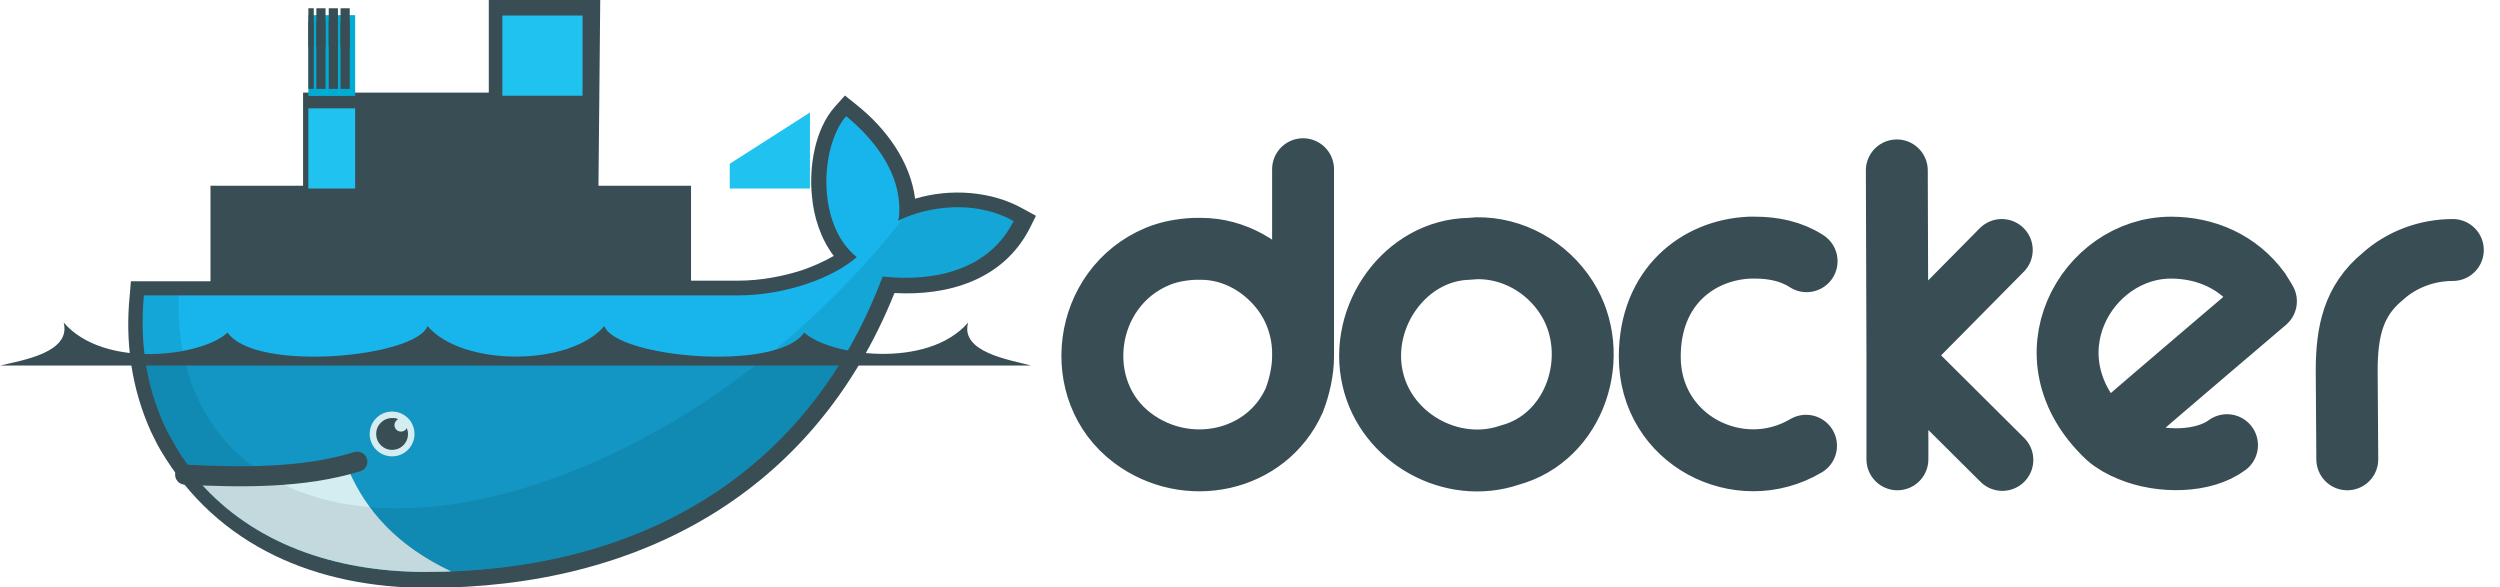 <?xml version="1.0" encoding="utf-8"?>
<!-- Generator: Adobe Illustrator 23.0.3, SVG Export Plug-In . SVG Version: 6.00 Build 0)  -->
<svg version="1.1"
	 id="svg2" xmlns:cc="http://creativecommons.org/ns#" xmlns:dc="http://purl.org/dc/elements/1.1/" xmlns:rdf="http://www.w3.org/1999/02/22-rdf-syntax-ns#" xmlns:svg="http://www.w3.org/2000/svg"
	 xmlns="http://www.w3.org/2000/svg" xmlns:xlink="http://www.w3.org/1999/xlink" x="424px" y="100px" viewBox="0 0 424 99.6"
	 style="enable-background:new 0 0 424 99.6;" xml:space="preserve">
<style type="text/css">
	.st0{fill:none;stroke:#394D54;stroke-width:10.5;stroke-linecap:round;stroke-linejoin:round;}
	.st1{fill:#394D54;}
	.st2{clip-path:url(#SVGID_2_);}
	.st3{fill:#00ACD3;}
	.st4{fill:#20C2EF;}
	.st5{stroke:#394D54;stroke-width:1.56;}
	.st6{clip-path:url(#SVGID_4_);fill:#17B5EB;}
	.st7{clip-path:url(#SVGID_6_);fill-opacity:0.17;}
	.st8{clip-path:url(#SVGID_8_);fill:#D4EDF1;}
	.st9{clip-path:url(#SVGID_10_);fill-opacity:8.500000e-02;}
	.st10{fill:none;stroke:#394D54;stroke-width:3.4;stroke-linecap:round;}
	.st11{fill:#D4EDF1;}
</style>
<path id="path12" class="st0" d="M321.8,77.9l0-17.6l-0.1-31.4 M339.5,42.4l-17.7,17.9L339.6,78 M221,60.5c0.1-3.8-1-7.6-3.2-10.7
	c-3.2-4.5-8.4-7.6-14.1-7.6c-0.4,0-0.8,0-1.1,0c-2.2,0.1-4.4,0.5-6.3,1.3c-12.7,5.3-14.9,22.8-4.2,30.8c9.2,6.9,22.7,4.1,27.4-6.4
	C220.4,65.6,221,62.8,221,60.5l0-31.8 M306.4,44.3c-2.6-1.7-5.7-2.3-8.7-2.3c-0.3,0-0.7,0-1,0c-8.7,0.4-16.9,6.6-16.9,18.5
	c0,14.2,15.2,21.8,26.5,15.1 M357.4,74.1c8.9-7.7,26.9-23,26.9-23s-0.7-1.2-1.1-1.8c-3.6-4.9-9.1-7.3-15-7.3
	C353.9,42,343.1,60.6,357.4,74.1c1,0.9,2.4,1.7,3.9,2.3c5.3,2.2,12.5,2,16.4-0.9 M250.4,42.1c-0.4,0-0.8,0.1-1.2,0.1
	c-10.9,0.2-18.8,11.5-16.4,22c2.3,10.2,13.5,16.3,23.2,13c11.3-3,15.8-17.1,9.7-26.7C262.3,45.2,256.5,42,250.4,42.1L250.4,42.1z
	 M416,42.4c-4.4,0-8.7,1.6-11.9,4.5c-5,4.1-6.1,9.4-6.1,16l0.1,15"/>
<path id="path14" class="st1" d="M101.5,31.5h15.7v16.1h8c3.7,0,7.5-0.7,10.9-1.8c1.7-0.6,3.6-1.4,5.3-2.4
	c-2.2-2.9-3.4-6.6-3.7-10.2c-0.5-4.9,0.5-11.3,3.9-15.1l1.7-1.9l2,1.6c5,4,9.1,9.6,9.9,15.9c6-1.8,13-1.3,18.3,1.7l2.2,1.2l-1.1,2.2
	c-4.5,8.7-13.8,11.4-22.9,10.9c-13.6,33.9-43.3,50-79.2,50c-18.6,0-35.6-6.9-45.3-23.4c-0.6-1-1.1-2.1-1.6-3.1
	c-3.3-7.3-4.4-15.2-3.6-23.1l0.2-2.4h13.5V31.5h15.7V15.7h31.5V0h18.9L101.5,31.5"/>
<g>
	<defs>
		<path id="SVGID_1_" d="M52.3,1.4V33H37.1v15.8H24.5c-0.1,0.5-0.1,0.9-0.1,1.4c-0.8,8.6,0.7,16.6,4.2,23.4l1.2,2.1
			c0.7,1.2,1.5,2.4,2.4,3.6c0.9,1.1,1.2,1.8,1.7,2.5C42.9,92,56.5,97,72.2,97c34.8,0,64.4-15.4,77.5-50.1c9.3,1,18.2-1.4,22.2-9.4
			c-6.5-3.7-14.8-2.5-19.6-0.1l12.7-36L115.6,33H99.7V1.4H52.3z"/>
	</defs>
	<clipPath id="SVGID_2_">
		<use xlink:href="#SVGID_1_"  style="overflow:visible;"/>
	</clipPath>
	<g id="g16" class="st2">
		<g id="g18">
			<g id="g20" transform="translate(0,-22.866)">
				<path id="path22" class="st3" d="M85.2,9.8h13.6v13.6H85.2L85.2,9.8z"/>
				<path id="path24" class="st4" d="M85.2,25.5h13.6v13.6H85.2L85.2,25.5z"/>
				<path id="path26" class="st5" d="M86.9,22.3V10.9 M88.9,22.3V10.9 M91,22.3V10.9 M93.1,22.3V10.9 M95.1,22.3V10.9 M97.2,22.3
					V10.9"/>
				<g id="use28" transform="translate(0,22.866)">
					<path class="st5" d="M86.9,38V26.6 M88.9,38V26.6 M91,38V26.6 M93.1,38V26.6 M95.1,38V26.6 M97.2,38V26.6"/>
				</g>
			</g>
			<g id="use30" transform="matrix(1,0,0,-1,22.866,4.573)">
				<g transform="translate(0,-22.866)">
					<path class="st3" d="M100.9,39.1h13.6V25.5h-13.6L100.9,39.1z"/>
					<path class="st4" d="M100.9,23.4h13.6V9.8h-13.6L100.9,23.4z"/>
					<path class="st5" d="M102.6,26.6V38 M104.6,26.6V38 M106.7,26.6V38 M108.8,26.6V38 M110.8,26.6V38 M112.9,26.6V38"/>
					<g transform="translate(0,22.866)">
						<path class="st5" d="M102.6,10.9v11.4 M104.6,10.9v11.4 M106.7,10.9v11.4 M108.8,10.9v11.4 M110.8,10.9v11.4 M112.9,10.9v11.4
							"/>
					</g>
				</g>
			</g>
		</g>
		<g id="use32" transform="translate(-91.464,45.732)">
			<g>
				<g transform="translate(0,-22.866)">
					<path class="st3" d="M22.3,41.2h13.6v13.6H22.3L22.3,41.2z"/>
					<path class="st4" d="M22.3,56.9h13.6v13.6H22.3L22.3,56.9z"/>
					<path class="st5" d="M24,53.7V42.4 M26,53.7V42.4 M28.1,53.7V42.4 M30.1,53.7V42.4 M32.2,53.7V42.4 M34.2,53.7V42.4"/>
					<g transform="translate(0,22.866)">
						<path class="st5" d="M24,69.4V58.1 M26,69.4V58.1 M28.1,69.4V58.1 M30.1,69.4V58.1 M32.2,69.4V58.1 M34.2,69.4V58.1"/>
					</g>
				</g>
				<g transform="matrix(1,0,0,-1,22.866,4.573)">
					<g transform="translate(0,-22.866)">
						<path class="st3" d="M38,70.6h13.6V56.9H38L38,70.6z"/>
						<path class="st4" d="M38,54.8h13.6V41.2H38L38,54.8z"/>
						<path class="st5" d="M39.7,58.1v11.4 M41.7,58.1v11.4 M43.8,58.1v11.4 M45.9,58.1v11.4 M47.9,58.1v11.4 M50,58.1v11.4"/>
						<g transform="translate(0,22.866)">
							<path class="st5" d="M39.7,42.4v11.4 M41.7,42.4v11.4 M43.8,42.4v11.4 M45.9,42.4v11.4 M47.9,42.4v11.4 M50,42.4v11.4"/>
						</g>
					</g>
				</g>
			</g>
		</g>
		<g id="use34" transform="translate(-45.732,45.732)">
			<g>
				<g transform="translate(0,-22.866)">
					<path class="st3" d="M53.7,41.2h13.6v13.6H53.7L53.7,41.2z"/>
					<path class="st4" d="M53.7,56.9h13.6v13.6H53.7L53.7,56.9z"/>
					<path class="st5" d="M55.4,53.7V42.4 M57.5,53.7V42.4 M59.5,53.7V42.4 M61.6,53.7V42.4 M63.7,53.7V42.4 M65.7,53.7V42.4"/>
					<g transform="translate(0,22.866)">
						<path class="st5" d="M55.4,69.4V58.1 M57.5,69.4V58.1 M59.5,69.4V58.1 M61.6,69.4V58.1 M63.7,69.4V58.1 M65.7,69.4V58.1"/>
					</g>
				</g>
				<g transform="matrix(1,0,0,-1,22.866,4.573)">
					<g transform="translate(0,-22.866)">
						<path class="st3" d="M69.5,70.6h13.6V56.9H69.5V70.6z"/>
						<path class="st4" d="M69.5,54.8h13.6V41.2H69.5V54.8z"/>
						<path class="st5" d="M71.1,58.1v11.4 M73.2,58.1v11.4 M75.3,58.1v11.4 M77.3,58.1v11.4 M79.4,58.1v11.4 M81.4,58.1v11.4"/>
						<g transform="translate(0,22.866)">
							<path class="st5" d="M71.1,42.4v11.4 M73.2,42.4v11.4 M75.3,42.4v11.4 M77.3,42.4v11.4 M79.4,42.4v11.4 M81.4,42.4v11.4"/>
						</g>
					</g>
				</g>
			</g>
		</g>
		<g id="use36" transform="translate(0,45.732)">
			<g>
				<g transform="translate(0,-22.866)">
					<path class="st3" d="M85.2,41.2h13.6v13.6H85.2L85.2,41.2z"/>
					<path class="st4" d="M85.2,56.9h13.6v13.6H85.2L85.2,56.9z"/>
					<path class="st5" d="M86.9,53.7V42.4 M88.9,53.7V42.4 M91,53.7V42.4 M93.1,53.7V42.4 M95.1,53.7V42.4 M97.2,53.7V42.4"/>
					<g transform="translate(0,22.866)">
						<path class="st5" d="M86.9,69.4V58.1 M88.9,69.4V58.1 M91,69.4V58.1 M93.1,69.4V58.1 M95.1,69.4V58.1 M97.2,69.4V58.1"/>
					</g>
				</g>
				<g transform="matrix(1,0,0,-1,22.866,4.573)">
					<g transform="translate(0,-22.866)">
						<path class="st3" d="M100.9,70.6h13.6V56.9h-13.6L100.9,70.6z"/>
						<path class="st4" d="M100.9,54.8h13.6V41.2h-13.6L100.9,54.8z"/>
						<path class="st5" d="M102.6,58.1v11.4 M104.6,58.1v11.4 M106.7,58.1v11.4 M108.8,58.1v11.4 M110.8,58.1v11.4 M112.9,58.1v11.4
							"/>
						<g transform="translate(0,22.866)">
							<path class="st5" d="M102.6,42.4v11.4 M104.6,42.4v11.4 M106.7,42.4v11.4 M108.8,42.4v11.4 M110.8,42.4v11.4 M112.9,42.4
								v11.4"/>
						</g>
					</g>
				</g>
			</g>
		</g>
	</g>
</g>
<g>
	<defs>
		<path id="SVGID_3_" d="M52.3,1.4V33H37.1v15.8H24.5c-0.1,0.5-0.1,0.9-0.1,1.4c-0.8,8.6,0.7,16.6,4.2,23.4l1.2,2.1
			c0.7,1.2,1.5,2.4,2.4,3.6c0.9,1.1,1.2,1.8,1.7,2.5C42.9,92,56.5,97,72.2,97c34.8,0,64.4-15.4,77.5-50.1c9.3,1,18.2-1.4,22.2-9.4
			c-6.5-3.7-14.8-2.5-19.6-0.1l12.7-36L115.6,33H99.7V1.4H52.3z"/>
	</defs>
	<clipPath id="SVGID_4_">
		<use xlink:href="#SVGID_3_"  style="overflow:visible;"/>
	</clipPath>
	<path id="path38" class="st6" d="M152.4,37.4c1.1-8.2-5.1-14.6-8.9-17.7c-4.4,5.1-5.1,18.4,1.8,23.9c-3.8,3.4-11.9,6.5-20.2,6.5
		H23.4c-0.8,8.6,0,50.3,0,50.3h149.3L172,37.5C165.5,33.8,157.2,35,152.4,37.4"/>
</g>
<g>
	<defs>
		<path id="SVGID_5_" d="M52.3,1.4V33H37.1v15.8H24.5c-0.1,0.5-0.1,0.9-0.1,1.4c-0.8,8.6,0.7,16.6,4.2,23.4l1.2,2.1
			c0.7,1.2,1.5,2.4,2.4,3.6c0.9,1.1,1.2,1.8,1.7,2.5C42.9,92,56.5,97,72.2,97c34.8,0,64.4-15.4,77.5-50.1c9.3,1,18.2-1.4,22.2-9.4
			c-6.5-3.7-14.8-2.5-19.6-0.1l12.7-36L115.6,33H99.7V1.4H52.3z"/>
	</defs>
	<clipPath id="SVGID_6_">
		<use xlink:href="#SVGID_5_"  style="overflow:visible;"/>
	</clipPath>
	<path id="path40" class="st7" d="M23.4,61.2v39.2h149.3V61.2"/>
</g>
<g>
	<defs>
		<path id="SVGID_7_" d="M52.3,1.4V33H37.1v15.8H24.5c-0.1,0.5-0.1,0.9-0.1,1.4c-0.8,8.6,0.7,16.6,4.2,23.4l1.2,2.1
			c0.7,1.2,1.5,2.4,2.4,3.6c0.9,1.1,1.2,1.8,1.7,2.5C42.9,92,56.5,97,72.2,97c34.8,0,64.4-15.4,77.5-50.1c9.3,1,18.2-1.4,22.2-9.4
			c-6.5-3.7-14.8-2.5-19.6-0.1l12.7-36L115.6,33H99.7V1.4H52.3z"/>
	</defs>
	<clipPath id="SVGID_8_">
		<use xlink:href="#SVGID_7_"  style="overflow:visible;"/>
	</clipPath>
	<path id="path42" class="st8" d="M76.5,96.9c-9.3-4.4-14.4-10.4-17.3-17L31,81.2l14.4,19.3L76.5,96.9"/>
</g>
<g>
	<defs>
		<path id="SVGID_9_" d="M52.3,1.4V33H37.1v15.8H24.5c-0.1,0.5-0.1,0.9-0.1,1.4c-0.8,8.6,0.7,16.6,4.2,23.4l1.2,2.1
			c0.7,1.2,1.5,2.4,2.4,3.6c0.9,1.1,1.2,1.8,1.7,2.5C42.9,92,56.5,97,72.2,97c34.8,0,64.4-15.4,77.5-50.1c9.3,1,18.2-1.4,22.2-9.4
			c-6.5-3.7-14.8-2.5-19.6-0.1l12.7-36L115.6,33H99.7V1.4H52.3z"/>
	</defs>
	<clipPath id="SVGID_10_">
		<use xlink:href="#SVGID_9_"  style="overflow:visible;"/>
	</clipPath>
	<path id="path44" class="st9" d="M153.1,37.1L153.1,37.1c-14.4,18.5-34.9,34.7-57,43.2c-19.7,7.6-36.9,7.6-48.8,1.5
		c-1.3-0.7-2.5-1.5-3.8-2.3c-8.7-6.1-13.6-16.1-13.2-29.4h-6.9v50.3h149.3v-66h-17.2L153.1,37.1z"/>
</g>
<path id="path46" class="st10" d="M31.4,80.5c9.7,0.5,20.1,0.6,29.2-2.2"/>
<path id="path48" class="st11" d="M70.3,73.6c0,2.1-1.7,3.8-3.8,3.8c-2.1,0-3.8-1.7-3.8-3.8c0-2.1,1.7-3.8,3.8-3.8
	C68.6,69.8,70.3,71.5,70.3,73.6z"/>
<path id="path50" class="st1" d="M67.5,71.1c-0.3,0.2-0.6,0.5-0.6,1c0,0.6,0.5,1.1,1.1,1.1c0.4,0,0.8-0.2,1-0.6
	c0.1,0.3,0.2,0.7,0.2,1c0,1.5-1.2,2.7-2.7,2.7c-1.5,0-2.7-1.2-2.7-2.7c0-1.5,1.2-2.7,2.7-2.7C66.9,70.9,67.2,70.9,67.5,71.1z"/>
<path id="path52" class="st1" d="M0,62h174.9c-3.8-1-12.1-2.3-10.7-7.3c-6.9,8-23.6,5.6-27.8,1.7c-4.7,6.8-32,4.2-33.9-1.1
	c-5.9,6.9-24.1,6.9-30,0c-1.9,5.3-29.2,7.9-33.9,1.1c-4.2,4-20.9,6.3-27.8-1.7C12.1,59.8,3.8,61.1,0,62"/>
</svg>
